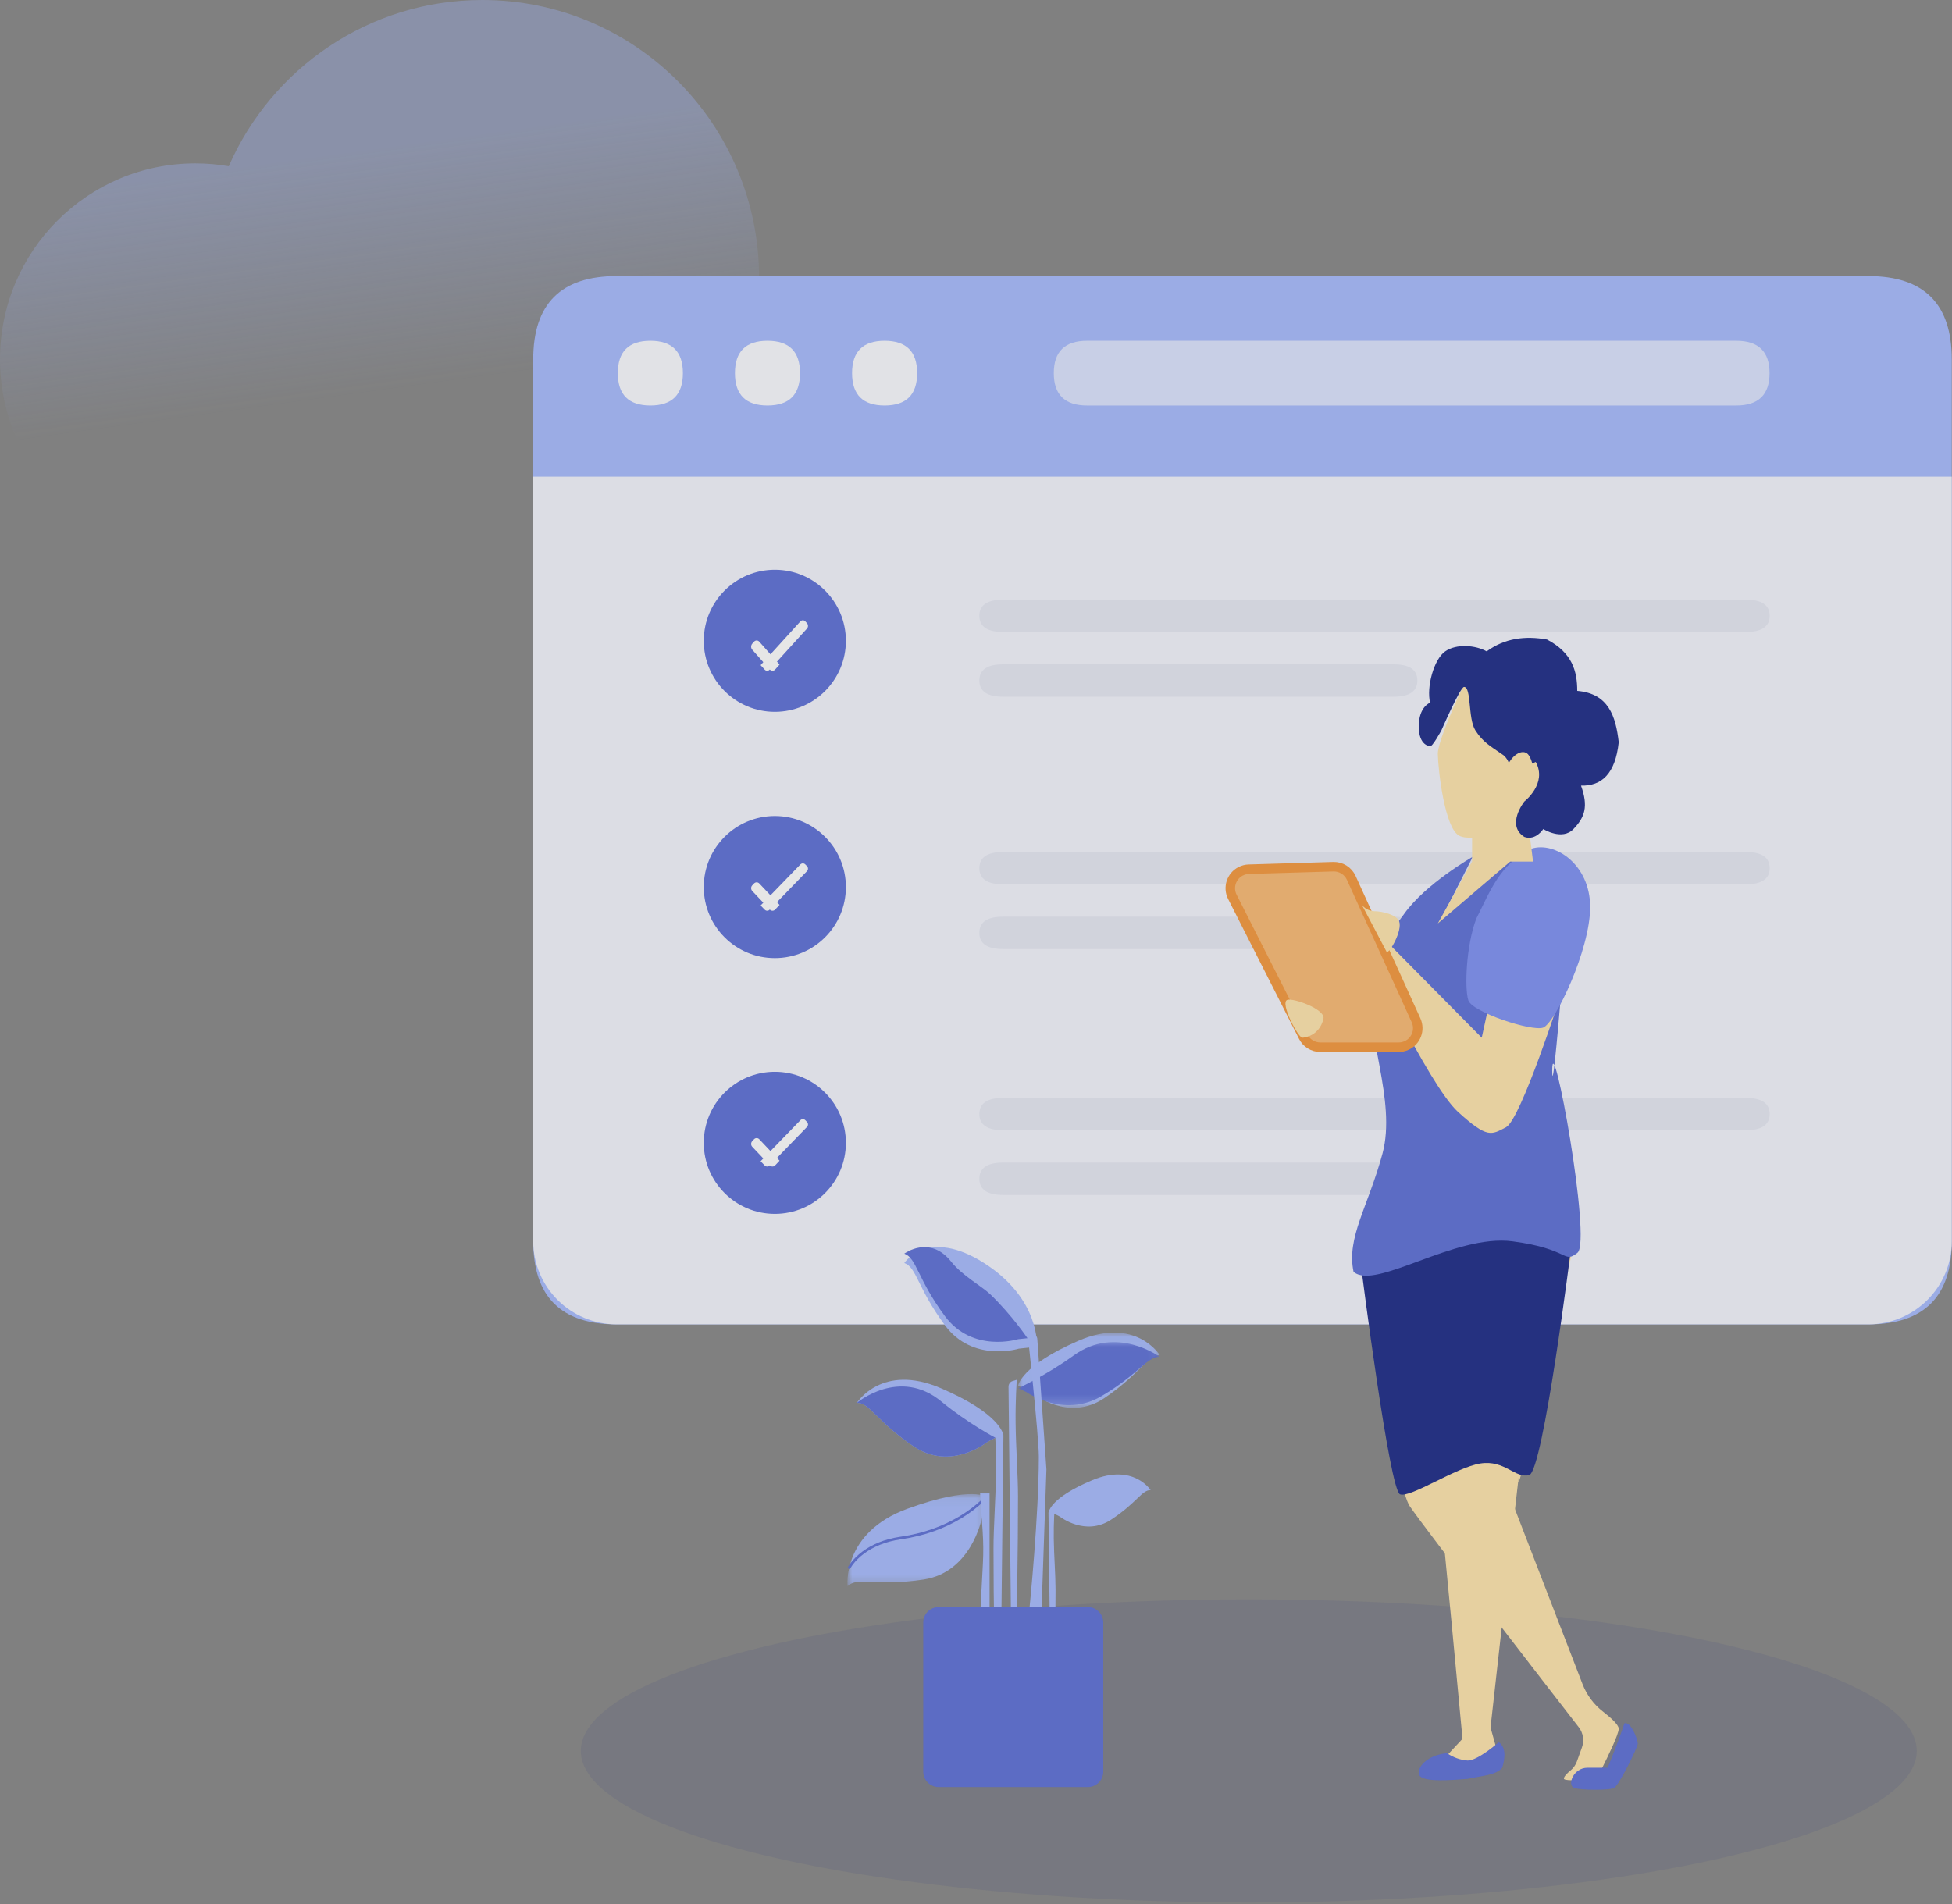 <?xml version="1.0" encoding="UTF-8"?>
<svg width="205px" height="200px" viewBox="0 0 205 200" version="1.1" xmlns="http://www.w3.org/2000/svg" xmlns:xlink="http://www.w3.org/1999/xlink">
    <rect x="0" y="0" width="205" height="200" fill="#808080" stroke="none"/>
    <title>待审核</title>
    <defs>
        <linearGradient x1="50%" y1="68.526%" x2="40.594%" y2="26.961%" id="linearGradient-1">
            <stop stop-color="#A1B7FE" stop-opacity="0" offset="0%"></stop>
            <stop stop-color="#A1B7FE" stop-opacity="0.4" offset="100%"></stop>
        </linearGradient>
        <polygon id="path-2" points="0 0.069 14.737 0.069 14.737 9.744 0 9.744"></polygon>
        <polygon id="path-4" points="0.016 0.02 14.891 0.02 14.891 7.926 0.016 7.926"></polygon>
        <polygon id="path-6" points="0.016 0.028 14.886 0.028 14.886 6.652 0.016 6.652"></polygon>
    </defs>
    <g id="打开项目" stroke="none" stroke-width="1" fill="none" fill-rule="evenodd" opacity="0.8">
        <g id="个人工作台-空" transform="translate(-796, -480)">
            <g id="编组-4" transform="translate(688, 319)">
                <g id="编组-8" transform="translate(108, 66)">
                    <g id="待审核" transform="translate(0, 95)">
                        <ellipse id="椭圆形" fill-opacity="0.1" fill="#0E1D80" cx="131.149" cy="183.92" rx="70.149" ry="15.92"></ellipse>
                        <g id="云" transform="translate(0, 0)" fill="url(#linearGradient-1)">
                            <path d="M79.718,29.262 C79.718,29.233 79.72,29.203 79.72,29.174 C79.72,13.061 66.706,-2.82803079e-14 50.653,-2.82803079e-14 C38.75,-2.82803079e-14 28.521,7.182 24.026,17.462 C22.885,17.265 21.714,17.161 20.518,17.161 C9.186,17.161 1.48471616e-13,26.381 1.48471616e-13,37.754 C1.48471616e-13,49.127 9.186,58.347 20.518,58.347 L81.323,58.347 C89.349,58.347 95.856,51.816 95.856,43.76 C95.856,35.704 89.349,29.174 81.323,29.174 C80.78,29.174 80.245,29.204 79.718,29.262 Z" id="Fill-5"></path>
                        </g>
                        <g id="management" transform="translate(56, 29)">
                            <path d="M8.763,0 L140.212,0 C146.054,0 148.975,2.913 148.975,8.739 L148.975,101.373 C148.975,107.199 146.054,110.112 140.212,110.112 L8.763,110.112 C2.921,110.112 0,107.199 0,101.373 L0,8.739 C0,2.913 2.921,0 8.763,0 Z" id="路径" fill="#A1B7FE"></path>
                            <path d="M58.166,6.797 L126.344,6.797 C128.675,6.797 129.84,7.93 129.84,10.196 L129.84,10.196 C129.84,12.461 128.675,13.594 126.344,13.594 L58.166,13.594 C55.835,13.594 54.67,12.461 54.67,10.196 L54.67,10.196 C54.67,7.93 55.835,6.797 58.166,6.797 Z" id="路径" fill-opacity="0.6" fill="#FFFFFF"></path>
                            <path d="M12.301,6.797 L12.301,6.797 C14.579,6.797 15.718,7.93 15.718,10.196 L15.718,10.196 C15.718,12.461 14.579,13.594 12.301,13.594 L12.301,13.594 C10.023,13.594 8.884,12.461 8.884,10.196 L8.884,10.196 C8.884,7.93 10.023,6.797 12.301,6.797 Z" id="路径" fill="#F9FAFF"></path>
                            <path d="M24.601,6.797 L24.601,6.797 C26.879,6.797 28.018,7.93 28.018,10.196 L28.018,10.196 C28.018,12.461 26.879,13.594 24.601,13.594 L24.601,13.594 C22.323,13.594 21.184,12.461 21.184,10.196 L21.184,10.196 C21.184,7.93 22.323,6.797 24.601,6.797 Z" id="路径" fill="#F9FAFF"></path>
                            <path d="M36.902,6.797 L36.902,6.797 C39.18,6.797 40.319,7.93 40.319,10.196 L40.319,10.196 C40.319,12.461 39.18,13.594 36.902,13.594 L36.902,13.594 C34.624,13.594 33.485,12.461 33.485,10.196 L33.485,10.196 C33.485,7.93 34.624,6.797 36.902,6.797 Z" id="路径" fill="#F9FAFF"></path>
                            <path d="M0,21.071 L148.975,21.071 L148.975,101.382 C148.975,106.204 145.052,110.112 140.212,110.112 L8.763,110.112 C3.923,110.112 0,106.204 0,101.382 L0,21.071 Z" id="路径" fill="#F2F4FD"></path>
                            <g id="分组备份" transform="translate(17.91, 30.846)">
                                <path d="M7.463,0 C3.341,0 0,3.341 0,7.463 C0,11.584 3.341,14.925 7.463,14.925 C11.584,14.925 14.925,11.584 14.925,7.463 C14.925,3.341 11.584,0 7.463,0" id="Fill-1" fill="#5266D4"></path>
                                <path d="M6.401,10.496 L5.97,10.023 L10.148,5.424 C10.291,5.268 10.523,5.268 10.666,5.424 L10.838,5.613 C10.981,5.77 10.981,6.024 10.838,6.181 L6.919,10.496 C6.776,10.653 6.544,10.653 6.401,10.496" id="Fill-3" fill="#FFFFFF"></path>
                                <path d="M7.96,9.96 L7.496,10.483 C7.342,10.657 7.093,10.657 6.939,10.483 L5.09,8.398 C4.937,8.224 4.937,7.943 5.09,7.769 L5.276,7.56 C5.43,7.386 5.679,7.386 5.833,7.56 L7.96,9.96 Z" id="Fill-5" fill="#FFFFFF"></path>
                            </g>
                            <g id="分组备份" transform="translate(17.91, 56.716)">
                                <path d="M7.463,0 C3.341,0 0,3.341 0,7.463 C0,11.584 3.341,14.925 7.463,14.925 C11.584,14.925 14.925,11.584 14.925,7.463 C14.925,3.341 11.584,0 7.463,0" id="Fill-1" fill="#5266D4"></path>
                                <path d="M6.401,9.84 L5.97,9.397 L10.148,5.085 C10.291,4.938 10.523,4.938 10.666,5.085 L10.838,5.263 C10.981,5.41 10.981,5.648 10.838,5.795 L6.919,9.84 C6.776,9.987 6.544,9.987 6.401,9.84" id="Fill-3" fill="#FFFFFF"></path>
                                <path d="M7.96,9.337 L7.496,9.828 C7.342,9.991 7.093,9.991 6.939,9.828 L5.09,7.873 C4.937,7.71 4.937,7.446 5.09,7.284 L5.276,7.087 C5.43,6.924 5.679,6.924 5.833,7.087 L7.96,9.337 Z" id="Fill-5" fill="#FFFFFF"></path>
                            </g>
                            <g id="分组备份" transform="translate(17.91, 83.582)">
                                <path d="M7.463,0 C3.341,0 0,3.341 0,7.463 C0,11.584 3.341,14.925 7.463,14.925 C11.584,14.925 14.925,11.584 14.925,7.463 C14.925,3.341 11.584,0 7.463,0" id="Fill-1" fill="#5266D4"></path>
                                <path d="M6.401,9.84 L5.97,9.397 L10.148,5.085 C10.291,4.938 10.523,4.938 10.666,5.085 L10.838,5.263 C10.981,5.41 10.981,5.648 10.838,5.795 L6.919,9.84 C6.776,9.987 6.544,9.987 6.401,9.84" id="Fill-3" fill="#FFFFFF"></path>
                                <path d="M7.96,9.337 L7.496,9.828 C7.342,9.991 7.093,9.991 6.939,9.828 L5.09,7.873 C4.937,7.71 4.937,7.446 5.09,7.284 L5.276,7.087 C5.43,6.924 5.679,6.924 5.833,7.087 L7.96,9.337 Z" id="Fill-5" fill="#FFFFFF"></path>
                            </g>
                            <path d="M49.367,33.985 L127.337,33.985 C129.014,33.985 129.852,34.552 129.852,35.684 L129.852,35.684 C129.852,36.817 129.014,37.384 127.337,37.384 L49.367,37.384 C47.691,37.384 46.852,36.817 46.852,35.684 L46.852,35.684 C46.852,34.552 47.691,33.985 49.367,33.985 Z" id="路径" fill="#E5E7F3"></path>
                            <path d="M49.367,60.494 L127.337,60.494 C129.014,60.494 129.852,61.06 129.852,62.193 L129.852,62.193 C129.852,63.326 129.014,63.892 127.337,63.892 L49.367,63.892 C47.691,63.892 46.852,63.326 46.852,62.193 L46.852,62.193 C46.852,61.06 47.691,60.494 49.367,60.494 Z" id="路径" fill="#E5E7F3"></path>
                            <path d="M49.367,86.322 L127.337,86.322 C129.014,86.322 129.852,86.889 129.852,88.022 L129.852,88.022 C129.852,89.154 129.014,89.721 127.337,89.721 L49.367,89.721 C47.691,89.721 46.852,89.154 46.852,88.022 L46.852,88.022 C46.852,86.889 47.691,86.322 49.367,86.322 Z" id="路径" fill="#E5E7F3"></path>
                            <path d="M49.339,40.782 L90.366,40.782 C92.023,40.782 92.852,41.349 92.852,42.481 L92.852,42.481 C92.852,43.614 92.023,44.181 90.366,44.181 L49.339,44.181 C47.681,44.181 46.852,43.614 46.852,42.481 L46.852,42.481 C46.852,41.349 47.681,40.782 49.339,40.782 Z" id="路径" fill="#E5E7F3"></path>
                            <path d="M49.339,67.291 L90.366,67.291 C92.023,67.291 92.852,67.857 92.852,68.99 L92.852,68.99 C92.852,70.123 92.023,70.689 90.366,70.689 L49.339,70.689 C47.681,70.689 46.852,70.123 46.852,68.99 L46.852,68.99 C46.852,67.857 47.681,67.291 49.339,67.291 Z" id="路径" fill="#E5E7F3"></path>
                            <path d="M49.339,93.119 L90.366,93.119 C92.023,93.119 92.852,93.686 92.852,94.819 L92.852,94.819 C92.852,95.951 92.023,96.518 90.366,96.518 L49.339,96.518 C47.681,96.518 46.852,95.951 46.852,94.819 L46.852,94.819 C46.852,93.686 47.681,93.119 49.339,93.119 Z" id="路径" fill="#E5E7F3"></path>
                        </g>
                        <g id="编组" transform="translate(89, 131)">
                            <g transform="translate(0, 25.871)">
                                <mask id="mask-3" fill="white">
                                    <use xlink:href="#path-2"></use>
                                </mask>
                                <g id="Clip-2"></g>
                                <path d="M0.016,9.744 C0.016,9.744 -0.624,4.136 6.288,1.612 C13.201,-0.911 14.737,0.421 14.737,0.421 L14.097,2.664 C14.097,2.664 13.009,8.272 8.016,9.043 C3.024,9.814 1.104,8.693 0.016,9.744" id="Fill-1" fill="#A1B7FE" mask="url(#mask-3)"></path>
                            </g>
                            <path d="M14.708,25.871 L14.925,26.039 L14.907,26.061 C14.9,26.071 14.89,26.083 14.878,26.097 L14.844,26.137 C14.82,26.165 14.793,26.196 14.764,26.228 L14.742,26.253 C14.591,26.42 14.41,26.605 14.196,26.805 C13.588,27.374 12.847,27.942 11.971,28.473 C10.211,29.537 8.133,30.311 5.726,30.672 L5.636,30.685 C4.016,30.92 2.725,31.457 1.725,32.205 C1.245,32.564 0.864,32.948 0.572,33.331 C0.471,33.465 0.388,33.588 0.322,33.698 L0.3,33.735 C0.29,33.753 0.281,33.769 0.273,33.784 L0.25,33.828 L0.248,33.831 L0,33.713 L0.008,33.698 C0.023,33.667 0.049,33.619 0.086,33.558 C0.157,33.439 0.246,33.307 0.354,33.165 C0.661,32.762 1.059,32.361 1.56,31.986 C2.582,31.222 3.893,30.671 5.526,30.424 L5.597,30.413 C8.005,30.064 10.078,29.297 11.829,28.238 C12.688,27.718 13.413,27.161 14.008,26.605 C14.202,26.424 14.369,26.255 14.509,26.102 L14.538,26.069 C14.582,26.021 14.619,25.978 14.652,25.939 L14.688,25.896 L14.708,25.871 Z" id="Stroke-3" fill="#5266D4" fill-rule="nonzero"></path>
                            <path d="M13.93,38.806 L14.925,38.806 L14.925,25.871 L13.93,25.871 L14.198,29.845 C14.275,30.976 14.283,32.11 14.224,33.242 L13.93,38.806 Z" id="Fill-5" fill="#A1B7FE"></path>
                            <g id="编组-2" transform="translate(0.995, 13.93)">
                                <path d="M1.49649963e-13,2.423 C1.49649963e-13,2.423 2.604,-1.779 8.809,0.884 C15.014,3.546 15.325,5.672 15.325,5.672 L13.694,6.533 C13.694,6.533 9.882,9.642 5.973,7.008 C2.064,4.373 1.333,2.399 1.49649963e-13,2.423" id="Fill-7" fill="#A1B7FE"></path>
                                <path d="M14.474,28.788 L15.128,28.788 L15.385,5.873 C15.388,5.59 15.212,5.34 14.956,5.263 L14.474,5.117 C14.474,5.117 14.638,7.246 14.605,9.906 C14.573,12.452 14.343,15.48 14.343,17.723 C14.343,24.068 14.474,28.788 14.474,28.788" id="Fill-9" fill="#A1B7FE"></path>
                                <path d="M8.847,2.271 C11.671,4.595 14.539,6.088 14.539,6.088 L13.694,6.533 C13.694,6.533 9.882,9.642 5.973,7.008 C2.064,4.373 1.333,2.399 1.49649963e-13,2.423 C1.49649963e-13,2.423 4.464,-1.339 8.847,2.271 Z" id="Fill-11" fill="#5266D4"></path>
                            </g>
                            <g id="编组-2备份" transform="translate(26.368, 33.831) scale(-1, 1) translate(-26.368, -33.831) translate(20.896, 23.881)" fill="#A1B7FE">
                                <path d="M0,1.642 C0,1.642 1.812,-1.206 6.128,0.599 C10.444,2.404 10.661,3.844 10.661,3.844 L9.527,4.428 C9.527,4.428 6.875,6.536 4.155,4.75 C1.436,2.964 0.927,1.626 0,1.642" id="Fill-7"></path>
                                <path d="M10.079,19.628 L10.545,19.628 L10.728,4.02 C10.73,3.828 10.605,3.658 10.423,3.605 L10.079,3.505 C10.079,3.505 10.196,4.955 10.172,6.768 C10.15,8.501 9.986,10.564 9.986,12.092 C9.986,16.413 10.079,19.628 10.079,19.628" id="Fill-9"></path>
                            </g>
                            <g transform="translate(17.91, 8.955)">
                                <mask id="mask-5" fill="white">
                                    <use xlink:href="#path-4"></use>
                                </mask>
                                <g id="Clip-14"></g>
                                <path d="M14.891,2.395 C14.891,2.395 12.363,-1.723 6.34,0.886 C0.317,3.495 0.016,5.579 0.016,5.579 L1.598,6.423 C1.598,6.423 5.298,9.47 9.093,6.888 C12.887,4.306 13.598,2.371 14.891,2.395" id="Fill-13" fill="#A1B7FE" mask="url(#mask-5)"></path>
                            </g>
                            <path d="M17.785,37.811 L17.16,37.811 L16.915,14.665 C16.912,14.391 17.08,14.148 17.325,14.072 L17.785,13.93 C17.785,13.93 17.628,15.999 17.66,18.585 C17.691,21.058 17.91,24.001 17.91,26.181 C17.91,32.347 17.785,37.811 17.785,37.811" id="Fill-15" fill="#A1B7FE"></path>
                            <g transform="translate(17.91, 9.95)">
                                <mask id="mask-7" fill="white">
                                    <use xlink:href="#path-6"></use>
                                </mask>
                                <g id="Clip-18"></g>
                                <path d="M14.886,1.574 C14.886,1.574 10.321,-1.811 5.838,1.436 C2.95,3.528 0.016,4.871 0.016,4.871 L0.881,5.272 C0.881,5.272 4.779,8.069 8.777,5.698 C12.775,3.328 13.523,1.552 14.886,1.574" id="Fill-17" fill="#5266D4" mask="url(#mask-7)"></path>
                            </g>
                            <path d="M19.129,37.811 L20.395,37.811 L20.896,23.348 L19.942,9.697 C19.945,9.42 19.746,9.175 19.454,9.098 L18.905,8.955 C18.905,8.955 20.097,19.796 20.097,21.995 C20.097,28.215 19.129,37.811 19.129,37.811" id="Fill-19" fill="#A1B7FE"></path>
                            <path d="M5.97,1.664 C5.97,1.664 8.461,-2.091 14.363,1.68 C20.307,5.48 19.894,10.463 19.894,10.463 L17.995,10.665 C17.995,10.665 13.173,12.167 10.247,8.22 C7.322,4.274 7.287,2.141 5.97,1.664" id="Fill-21" fill="#A1B7FE"></path>
                            <path d="M5.97,0.685 C5.97,0.685 8.637,-1.324 10.904,1.538 C12.064,3.002 14.116,4.106 14.998,4.954 C17.288,7.158 18.905,9.568 18.905,9.568 L17.927,9.67 C17.927,9.67 13.132,11.17 10.223,7.23 C7.314,3.291 7.28,1.161 5.97,0.685" id="Fill-23" fill="#5266D4"></path>
                            <path d="M25.245,56.716 L9.581,56.716 C8.686,56.716 7.96,55.991 7.96,55.096 L7.96,39.431 C7.96,38.536 8.686,37.811 9.581,37.811 L25.245,37.811 C26.14,37.811 26.866,38.536 26.866,39.431 L26.866,55.096 C26.866,55.991 26.14,56.716 25.245,56.716" id="Fill-25" fill="#5266D4"></path>
                        </g>
                        <g id="分组" transform="translate(128, 67)">
                            <path d="M28.536,66.583 C28.536,66.583 22.649,86.365 23.017,89.135 C23.385,91.905 25.592,115.644 25.592,115.644 L23.017,118.414 C24.367,119.367 26.899,119.003 29.64,118.414 L28.536,114.457 C28.536,114.457 31.848,84.783 31.48,88.344 C31.112,91.905 37,65 37,65 L28.536,66.583 Z" id="右腿-2" fill="#FFE4A8"></path>
                            <path d="M20.066,91.233 C21.745,93.694 34.56,110.25 37.806,114.434 C38.268,115.031 38.392,115.838 38.134,116.556 L37.61,118.014 C37.477,118.385 37.249,118.711 36.952,118.957 C36.624,119.226 36.239,119.593 36.239,119.827 C36.239,120.06 37.556,120.016 38.55,119.935 C39.26,119.879 39.892,119.444 40.221,118.783 C40.903,117.422 42,115.159 42,114.591 C42,114.168 41.149,113.411 40.344,112.787 C39.384,112.046 38.638,111.041 38.192,109.883 L30.105,88.941 C30.073,88.86 30.046,88.777 30.024,88.692 L23.585,63.622 C23.328,62.587 22.388,61.903 21.371,62.011 L17.855,62.414 C16.721,62.537 15.896,63.596 16.011,64.782 C16.634,71.028 18.479,88.913 20.066,91.233 Z" id="左腿-2" fill="#FFE4A8"></path>
                            <path d="M42.591,114.023 C43.274,113.765 44,115.719 44,116.142 C44,116.566 42.006,120.529 41.534,120.804 C41.062,121.08 37.92,121.05 37.307,120.804 C36.561,120.508 37.23,118.685 38.716,118.685 L40.83,118.685 C40.83,118.685 41.953,116.015 42.591,114.023 Z" id="路径" fill="#5266D4"></path>
                            <path d="M23.964,117.156 C21.88,117.337 20.703,118.698 21.065,119.469 C21.427,120.24 24.529,119.981 26.138,119.854 C27.95,119.469 29.037,119.469 29.762,118.698 C30.124,117.542 30.124,116.493 29.4,116 C29.4,116 27.225,117.927 26.138,117.927 C25.364,117.87 24.616,117.604 23.964,117.156 L23.964,117.156 Z" id="路径" fill="#5266D4"></path>
                            <path d="M15,66.479 C15,66.479 17.933,89.56 19.033,89.965 C20.133,90.37 24.9,87.131 27.467,86.726 C30.033,86.321 31.133,88.345 32.6,87.94 C34.067,87.535 37,64.049 37,64.049 L25.633,60 L15,66.479 Z" id="裙子" fill="#0E1D80"></path>
                            <path d="M34.254,23 L29.702,23 L23.633,28.999 L26.668,23 C26.668,23 21.737,25.799 19.461,28.999 C17.185,32.198 16.806,31.798 16.047,36.597 C15.289,41.396 18.702,48.594 17.185,54.193 C15.668,59.791 13.392,62.99 14.151,66.59 C16.427,68.589 24.771,62.591 30.84,63.39 C36.909,64.19 36.151,65.79 37.668,64.59 C39.185,63.39 35.013,40.596 35.013,45.395 C35.013,50.193 36.909,25.399 36.909,25.399 L34.254,23 Z" id="衣服" fill="#5266D4"></path>
                            <path d="M17.722,32 L27.612,42.001 L29,35.638 L36,37.255 C36,37.255 31.722,50.596 30.167,51.404 C28.611,52.213 28.222,52.617 25.111,49.787 C22,46.958 15,32 15,32 L17.722,32 Z" id="右胳膊-2" fill="#FFE4A8"></path>
                            <path d="M32.81,22.156 C29.509,23.79 28.589,26.429 27.033,29.509 C25.96,32.368 25.795,36.862 26.208,38.087 C26.621,39.313 32.81,41.355 34.048,40.947 C35.286,40.538 39,32.777 39,28.283 C39,23.79 35.286,21.339 32.81,22.156 Z" id="右袖子-2" fill="#7589F2"></path>
                            <path d="M13.908,25.21 L20.714,40.172 C21.171,41.177 20.727,42.363 19.721,42.82 C19.461,42.939 19.179,43 18.893,43 L10.657,43 C9.904,43 9.214,42.576 8.873,41.904 L1.424,27.206 C0.925,26.22 1.319,25.017 2.304,24.518 C2.566,24.385 2.855,24.311 3.149,24.303 L12.028,24.039 C12.833,24.016 13.574,24.477 13.908,25.21 Z" id="本子" stroke="#F49130" fill="#F9B56A"></path>
                            <path d="M15,28 C15.256,28.407 15.754,28.676 16.314,28.713 C17.19,28.713 18.696,29.097 18.942,29.781 C19.301,30.775 17.895,33.194 17.628,32.988 L15,28 Z" id="右手-2" fill="#FFE4A8"></path>
                            <path d="M7.188,38.028 C7.796,37.801 11.229,39.013 10.988,40.014 C10.567,41.778 9.056,42 8.771,42 C8.324,42 6.399,38.322 7.188,38.028 Z" id="左手-2" fill="#FFE4A8"></path>
                            <polygon id="脖子-2" fill="#FFE4A8" points="26.6 17.812 26.6 23.5 23 30 30.6 23.5 33 23.5 32.2 17"></polygon>
                            <path d="M26.326,3.632 C26.326,3.632 22.963,10.57 23,12.202 C23.041,14.026 23.739,19.955 25.218,20.771 C26.696,21.588 31.5,19.955 31.5,19.955 L40,10.978 L32.239,2 L26.326,3.632 Z" id="脸-2" fill="#FFE4A8"></path>
                            <path d="M25.755,5.154 C26.547,5.154 26.151,8.472 26.943,9.717 C27.736,10.961 28.528,11.376 29.717,12.205 C30.396,12.632 30.72,13.48 30.509,14.279 L33.283,13.035 C34.527,15.312 32.094,17.182 32.094,17.182 C32.094,17.182 30.113,19.671 32.094,20.915 C33.283,21.33 34.075,20.086 34.075,20.086 C34.075,20.086 36.057,21.33 37.245,20.086 C38.434,18.842 38.83,17.73 38.038,15.523 C40.181,15.577 41.639,14.325 42,10.961 C41.683,8.228 40.938,5.847 37.642,5.569 C37.642,3.495 37.118,1.571 34.472,0.177 C32.17,-0.238 30.022,0.036 28.132,1.421 C26.971,0.766 24.962,0.592 23.774,1.421 C22.585,2.251 21.792,5.154 22.189,6.813 C22.189,6.813 21,7.228 21,9.302 C21,11.376 22.189,11.376 22.189,11.376 C22.403,11.509 23.377,9.717 23.377,9.717 C23.377,9.717 25.358,5.154 25.755,5.154 Z" id="头发-2" fill="#0E1D80"></path>
                            <path d="M30.291,13.477 C29.923,15.088 29.847,16.371 30.401,16.866 C30.956,17.36 32.1,16.412 32.686,15.301 C33.142,14.397 33.098,13.206 32.575,12.366 C32.093,11.581 30.891,12.107 30.291,13.477 Z" id="耳朵-2" fill="#FFE4A8"></path>
                        </g>
                    </g>
                </g>
            </g>
        </g>
    </g>
</svg>